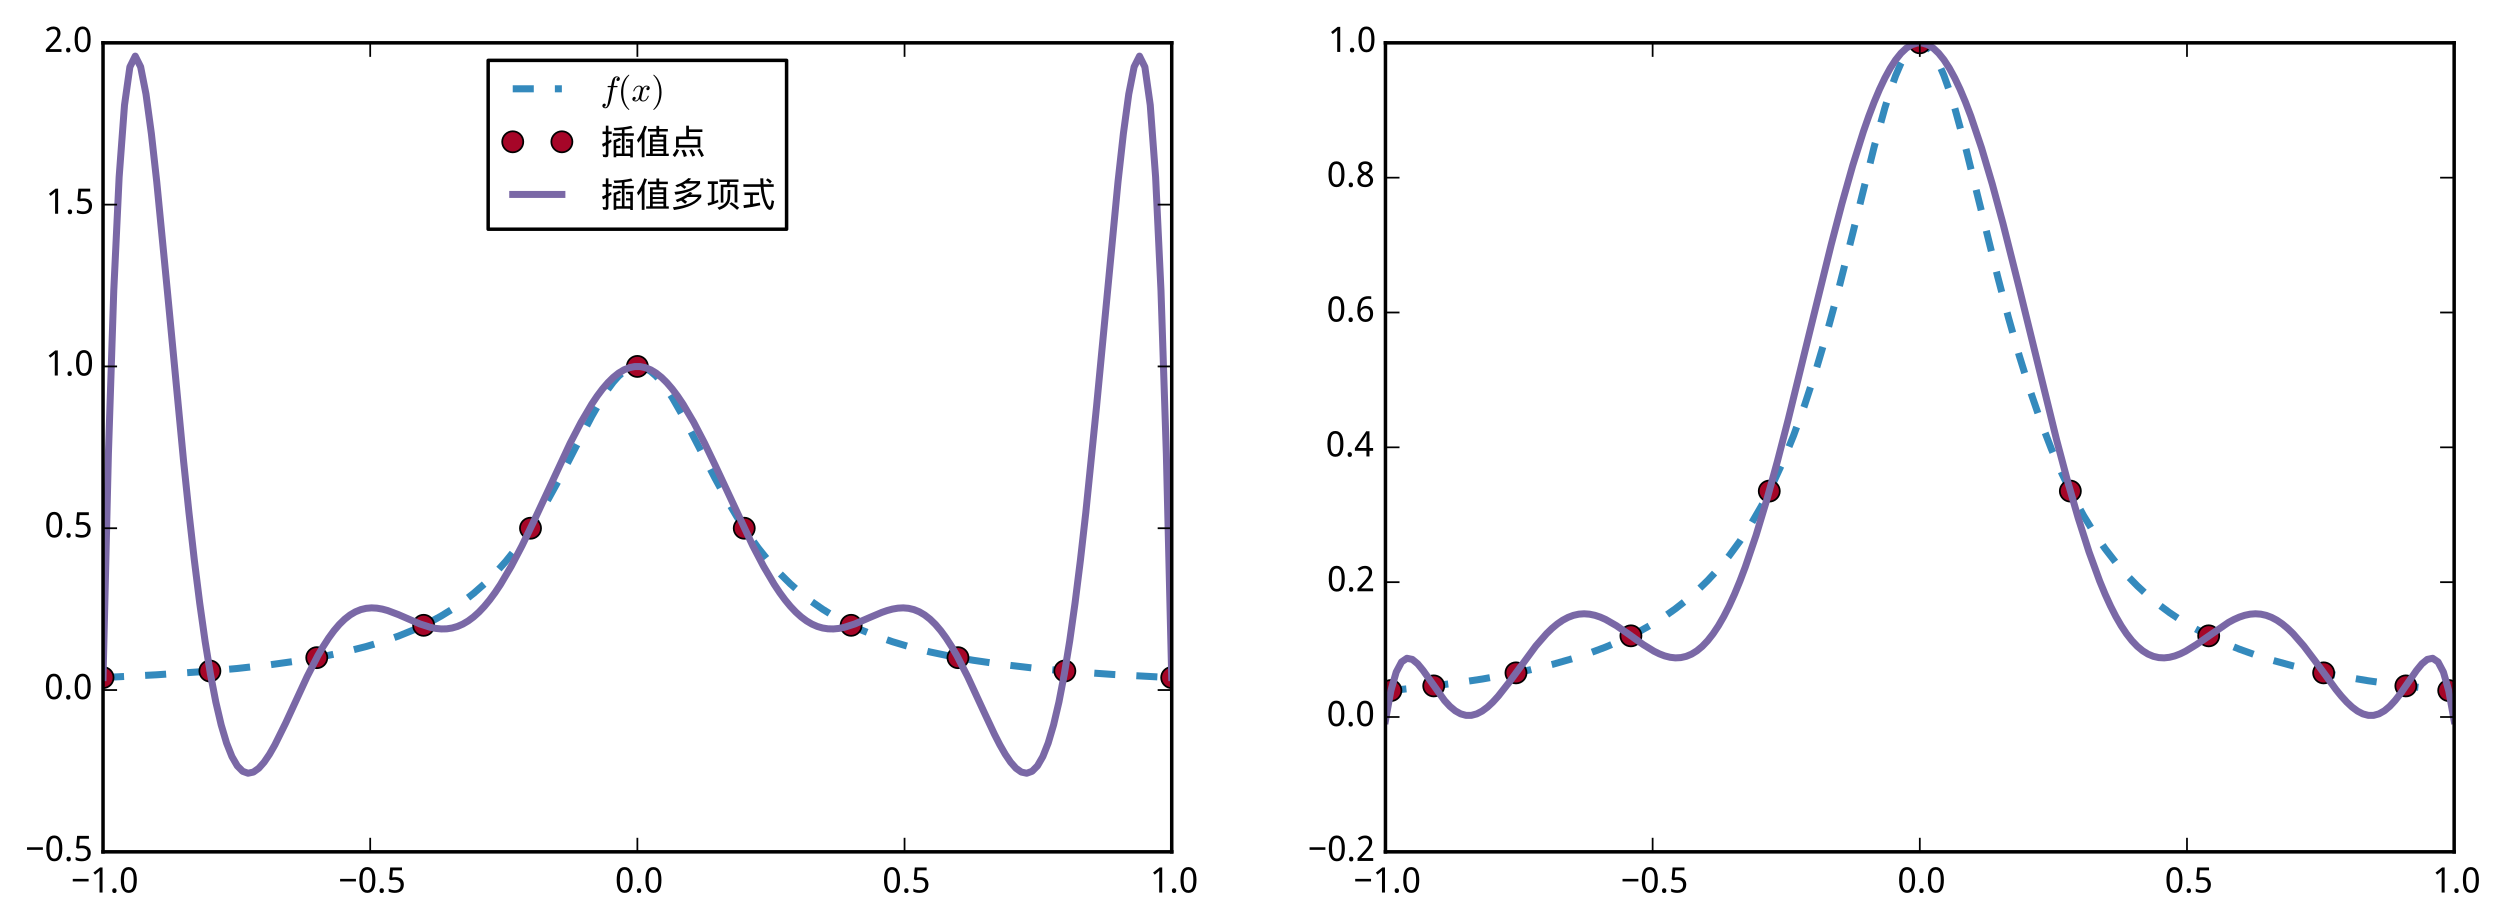 <?xml version="1.0" encoding="utf-8" standalone="no"?>
<!DOCTYPE svg PUBLIC "-//W3C//DTD SVG 1.1//EN"
  "http://www.w3.org/Graphics/SVG/1.1/DTD/svg11.dtd">
<!-- Created with matplotlib (http://matplotlib.org/) -->
<svg height="263pt" version="1.1" viewBox="0 0 712 263" width="712pt" xmlns="http://www.w3.org/2000/svg" xmlns:xlink="http://www.w3.org/1999/xlink">
 <defs>
  <style type="text/css">
*{stroke-linecap:butt;stroke-linejoin:round;}
  </style>
 </defs>
 <g id="figure_1">
  <g id="patch_1">
   <path d="
M0 263.796
L712.32 263.796
L712.32 0
L0 0
z
" style="fill:#ffffff;"/>
  </g>
  <g id="axes_1">
   <g id="patch_2">
    <path d="
M29.343 242.599
L333.706 242.599
L333.706 12.199
L29.343 12.199
z
" style="fill:#ffffff;"/>
   </g>
   <g id="line2d_1">
    <path clip-path="url(#pab151114d1)" d="
M29.343 192.974
L44.637 192.177
L56.873 191.333
L67.579 190.381
L76.756 189.346
L84.403 188.277
L92.051 186.96
L98.169 185.677
L104.287 184.131
L108.875 182.758
L113.463 181.16
L118.052 179.289
L122.64 177.088
L125.699 175.401
L128.758 173.511
L131.817 171.388
L134.876 169.001
L137.935 166.313
L140.994 163.288
L144.053 159.885
L147.112 156.069
L150.171 151.807
L153.229 147.083
L156.288 141.905
L159.347 136.32
L165.465 124.429
L168.524 118.579
L171.583 113.243
L173.112 110.899
L174.642 108.842
L176.171 107.124
L177.701 105.791
L179.23 104.879
L180.76 104.417
L182.289 104.417
L183.819 104.879
L185.348 105.791
L186.878 107.124
L188.407 108.842
L189.937 110.899
L191.466 113.243
L194.525 118.579
L199.113 127.431
L203.702 136.32
L206.761 141.905
L209.82 147.083
L212.879 151.807
L215.938 156.069
L218.996 159.885
L222.055 163.288
L225.114 166.313
L228.173 169.001
L231.232 171.388
L234.291 173.511
L237.35 175.401
L240.409 177.088
L244.997 179.289
L249.586 181.16
L254.174 182.758
L258.763 184.131
L264.88 185.677
L270.998 186.96
L277.116 188.036
L284.763 189.149
L293.94 190.224
L304.647 191.211
L316.882 192.083
L330.647 192.833
L333.706 192.974
L333.706 192.974" style="fill:none;stroke:#348abd;stroke-dasharray:6,6;stroke-dashoffset:0.0;stroke-width:2.0;"/>
   </g>
   <g id="line2d_2">
    <defs>
     <path d="
M0 3
C0.796 3 1.559 2.684 2.121 2.121
C2.684 1.559 3 0.796 3 0
C3 -0.796 2.684 -1.559 2.121 -2.121
C1.559 -2.684 0.796 -3 0 -3
C-0.796 -3 -1.559 -2.684 -2.121 -2.121
C-2.684 -1.559 -3 -0.796 -3 0
C-3 0.796 -2.684 1.559 -2.121 2.121
C-1.559 2.684 -0.796 3 0 3
z
" id="m21c3f7e587" style="stroke:#000000;stroke-width:0.5;"/>
    </defs>
    <g clip-path="url(#pab151114d1)">
     <use style="fill:#a60628;stroke:#000000;stroke-width:0.5;" x="29.343" xlink:href="#m21c3f7e587" y="192.974"/>
     <use style="fill:#a60628;stroke:#000000;stroke-width:0.5;" x="59.779" xlink:href="#m21c3f7e587" y="191.098"/>
     <use style="fill:#a60628;stroke:#000000;stroke-width:0.5;" x="90.215" xlink:href="#m21c3f7e587" y="187.303"/>
     <use style="fill:#a60628;stroke:#000000;stroke-width:0.5;" x="120.652" xlink:href="#m21c3f7e587" y="178.087"/>
     <use style="fill:#a60628;stroke:#000000;stroke-width:0.5;" x="151.088" xlink:href="#m21c3f7e587" y="150.439"/>
     <use style="fill:#a60628;stroke:#000000;stroke-width:0.5;" x="181.525" xlink:href="#m21c3f7e587" y="104.359"/>
     <use style="fill:#a60628;stroke:#000000;stroke-width:0.5;" x="211.961" xlink:href="#m21c3f7e587" y="150.439"/>
     <use style="fill:#a60628;stroke:#000000;stroke-width:0.5;" x="242.397" xlink:href="#m21c3f7e587" y="178.087"/>
     <use style="fill:#a60628;stroke:#000000;stroke-width:0.5;" x="272.834" xlink:href="#m21c3f7e587" y="187.303"/>
     <use style="fill:#a60628;stroke:#000000;stroke-width:0.5;" x="303.27" xlink:href="#m21c3f7e587" y="191.098"/>
     <use style="fill:#a60628;stroke:#000000;stroke-width:0.5;" x="333.706" xlink:href="#m21c3f7e587" y="192.974"/>
    </g>
   </g>
   <g id="line2d_3">
    <path clip-path="url(#pab151114d1)" d="
M29.343 192.974
L30.872 129.331
L32.402 82.742
L33.931 50.423
L35.461 29.918
L36.99 19.068
L38.52 15.986
L40.049 19.033
L41.578 26.791
L43.108 38.043
L44.637 51.754
L47.696 83.203
L52.285 131.352
L53.814 146.001
L55.344 159.515
L56.873 171.738
L58.403 182.574
L59.932 191.972
L61.462 199.923
L62.991 206.451
L64.52 211.608
L66.05 215.468
L67.579 218.119
L69.109 219.665
L70.638 220.216
L72.168 219.889
L73.697 218.8
L75.227 217.069
L76.756 214.81
L78.286 212.134
L81.345 205.946
L87.462 192.701
L90.521 186.745
L92.051 184.103
L93.58 181.725
L95.11 179.631
L96.639 177.835
L98.169 176.34
L99.698 175.144
L101.228 174.241
L102.757 173.615
L104.287 173.25
L105.816 173.121
L107.345 173.204
L108.875 173.47
L110.404 173.886
L113.463 175.041
L119.581 177.696
L122.64 178.677
L124.17 178.98
L125.699 179.124
L127.229 179.089
L128.758 178.857
L130.287 178.412
L131.817 177.742
L133.346 176.84
L134.876 175.699
L136.405 174.319
L137.935 172.7
L139.464 170.848
L140.994 168.77
L142.523 166.477
L145.582 161.304
L148.641 155.469
L151.7 149.144
L162.406 126.178
L165.465 120.295
L168.524 115.103
L170.054 112.824
L171.583 110.784
L173.112 109
L174.642 107.489
L176.171 106.263
L177.701 105.335
L179.23 104.711
L180.76 104.398
L182.289 104.398
L183.819 104.711
L185.348 105.335
L186.878 106.263
L188.407 107.489
L189.937 109
L191.466 110.784
L192.996 112.824
L194.525 115.103
L197.584 120.295
L200.643 126.178
L203.702 132.548
L214.408 155.469
L217.467 161.304
L220.526 166.477
L222.055 168.77
L223.585 170.848
L225.114 172.7
L226.644 174.319
L228.173 175.699
L229.703 176.84
L231.232 177.742
L232.762 178.412
L234.291 178.857
L235.821 179.089
L237.35 179.124
L238.88 178.98
L240.409 178.677
L243.468 177.696
L248.056 175.712
L251.115 174.421
L252.645 173.886
L254.174 173.47
L255.704 173.204
L257.233 173.121
L258.763 173.25
L260.292 173.615
L261.821 174.241
L263.351 175.144
L264.88 176.34
L266.41 177.835
L267.939 179.631
L269.469 181.725
L270.998 184.103
L272.528 186.745
L275.587 192.701
L280.175 202.623
L283.234 209.146
L284.763 212.134
L286.293 214.81
L287.822 217.069
L289.352 218.8
L290.881 219.889
L292.411 220.216
L293.94 219.665
L295.47 218.119
L296.999 215.468
L298.529 211.608
L300.058 206.451
L301.588 199.923
L303.117 191.972
L304.647 182.574
L306.176 171.738
L307.705 159.515
L309.235 146.001
L312.294 115.79
L318.412 51.754
L319.941 38.043
L321.471 26.791
L323 19.033
L324.53 15.986
L326.059 19.068
L327.589 29.918
L329.118 50.423
L330.647 82.742
L332.177 129.331
L333.706 192.974
L333.706 192.974" style="fill:none;stroke:#7a68a6;stroke-linecap:square;stroke-width:2.0;"/>
   </g>
   <g id="patch_3">
    <path d="
M29.343 12.199
L333.706 12.199" style="fill:none;stroke:#000000;stroke-linecap:square;stroke-linejoin:miter;"/>
   </g>
   <g id="patch_4">
    <path d="
M333.706 242.599
L333.706 12.199" style="fill:none;stroke:#000000;stroke-linecap:square;stroke-linejoin:miter;"/>
   </g>
   <g id="patch_5">
    <path d="
M29.343 242.599
L333.706 242.599" style="fill:none;stroke:#000000;stroke-linecap:square;stroke-linejoin:miter;"/>
   </g>
   <g id="patch_6">
    <path d="
M29.343 242.599
L29.343 12.199" style="fill:none;stroke:#000000;stroke-linecap:square;stroke-linejoin:miter;"/>
   </g>
   <g id="matplotlib.axis_1">
    <g id="xtick_1">
     <g id="line2d_4">
      <defs>
       <path d="
M0 0
L0 -4" id="m93b0483c22" style="stroke:#000000;stroke-width:0.5;"/>
      </defs>
      <g>
       <use style="stroke:#000000;stroke-width:0.5;" x="29.343" xlink:href="#m93b0483c22" y="242.599"/>
      </g>
     </g>
     <g id="line2d_5">
      <defs>
       <path d="
M0 0
L0 4" id="m741efc42ff" style="stroke:#000000;stroke-width:0.5;"/>
      </defs>
      <g>
       <use style="stroke:#000000;stroke-width:0.5;" x="29.343" xlink:href="#m741efc42ff" y="12.199"/>
      </g>
     </g>
     <g id="text_1">
      <!-- −1.0 -->
      <defs>
       <path d="
M34.719 0
L26.125 0
L26.125 44.578
Q26.125 46.688 26.141 49.078
Q26.172 51.469 26.234 53.828
Q26.312 56.203 26.391 58.375
Q26.469 60.547 26.516 62.203
Q25.688 61.328 25.047 60.688
Q24.422 60.062 23.75 59.469
Q23.094 58.891 22.359 58.219
Q21.625 57.562 20.609 56.688
L13.375 50.781
L8.688 56.781
L27.391 71.391
L34.719 71.391
z
" id="WenQuanYiMicroHei-31"/>
       <path d="
M50.391 35.797
Q50.391 27.156 49.141 20.312
Q47.906 13.484 45.141 8.734
Q42.391 4 38.031 1.5
Q33.688 -0.984 27.484 -0.984
Q21.734 -0.984 17.453 1.5
Q13.188 4 10.375 8.734
Q7.562 13.484 6.172 20.312
Q4.781 27.156 4.781 35.797
Q4.781 44.438 6.031 51.266
Q7.281 58.109 9.984 62.812
Q12.703 67.531 17.016 70.016
Q21.344 72.516 27.484 72.516
Q33.297 72.516 37.594 70.047
Q41.891 67.578 44.719 62.859
Q47.562 58.156 48.969 51.312
Q50.391 44.484 50.391 35.797
M13.812 35.797
Q13.812 28.469 14.547 23
Q15.281 17.531 16.891 13.891
Q18.5 10.25 21.109 8.422
Q23.734 6.594 27.484 6.594
Q31.25 6.594 33.891 8.391
Q36.531 10.203 38.203 13.812
Q39.891 17.438 40.641 22.922
Q41.406 28.422 41.406 35.797
Q41.406 43.109 40.641 48.578
Q39.891 54.047 38.203 57.656
Q36.531 61.281 33.891 63.078
Q31.25 64.891 27.484 64.891
Q23.734 64.891 21.109 63.078
Q18.5 61.281 16.891 57.656
Q15.281 54.047 14.547 48.578
Q13.812 43.109 13.812 35.797" id="WenQuanYiMicroHei-30"/>
       <path d="
M4.984 31.594
L4.984 38.922
L50.094 38.922
L50.094 31.594
z
" id="WenQuanYiMicroHei-2212"/>
       <path d="
M7.172 5.422
Q7.172 7.281 7.656 8.562
Q8.156 9.859 8.984 10.656
Q9.812 11.469 10.938 11.828
Q12.062 12.203 13.375 12.203
Q14.656 12.203 15.797 11.828
Q16.938 11.469 17.766 10.656
Q18.609 9.859 19.094 8.562
Q19.578 7.281 19.578 5.422
Q19.578 3.609 19.094 2.312
Q18.609 1.031 17.766 0.188
Q16.938 -0.641 15.797 -1.031
Q14.656 -1.422 13.375 -1.422
Q12.062 -1.422 10.938 -1.031
Q9.812 -0.641 8.984 0.188
Q8.156 1.031 7.656 2.312
Q7.172 3.609 7.172 5.422" id="WenQuanYiMicroHei-2e"/>
      </defs>
      <g transform="translate(20.228 254.194)scale(0.1 -0.1)">
       <use xlink:href="#WenQuanYiMicroHei-2212"/>
       <use x="55.078" xlink:href="#WenQuanYiMicroHei-31"/>
       <use x="110.156" xlink:href="#WenQuanYiMicroHei-2e"/>
       <use x="136.963" xlink:href="#WenQuanYiMicroHei-30"/>
      </g>
     </g>
    </g>
    <g id="xtick_2">
     <g id="line2d_6">
      <g>
       <use style="stroke:#000000;stroke-width:0.5;" x="105.434" xlink:href="#m93b0483c22" y="242.599"/>
      </g>
     </g>
     <g id="line2d_7">
      <g>
       <use style="stroke:#000000;stroke-width:0.5;" x="105.434" xlink:href="#m741efc42ff" y="12.199"/>
      </g>
     </g>
     <g id="text_2">
      <!-- −0.5 -->
      <defs>
       <path d="
M26.609 43.797
Q31.453 43.797 35.625 42.453
Q39.797 41.109 42.891 38.469
Q46 35.844 47.75 31.938
Q49.516 28.031 49.516 22.906
Q49.516 17.328 47.844 12.891
Q46.188 8.453 42.922 5.375
Q39.656 2.297 34.844 0.656
Q30.031 -0.984 23.781 -0.984
Q21.297 -0.984 18.875 -0.734
Q16.453 -0.484 14.234 -0.016
Q12.016 0.438 10.016 1.172
Q8.016 1.906 6.391 2.875
L6.391 11.281
Q8.016 10.156 10.188 9.281
Q12.359 8.406 14.75 7.812
Q17.141 7.234 19.547 6.906
Q21.969 6.594 24.031 6.594
Q27.875 6.594 30.906 7.5
Q33.938 8.406 36.031 10.297
Q38.141 12.203 39.25 15.078
Q40.375 17.969 40.375 21.922
Q40.375 28.906 36.078 32.594
Q31.781 36.281 23.578 36.281
Q22.266 36.281 20.719 36.156
Q19.188 36.031 17.641 35.828
Q16.109 35.641 14.719 35.422
Q13.328 35.203 12.312 35.016
L7.906 37.797
L10.594 71.391
L44.281 71.391
L44.281 63.281
L18.312 63.281
L16.406 42.828
Q17.969 43.109 20.531 43.453
Q23.094 43.797 26.609 43.797" id="WenQuanYiMicroHei-35"/>
      </defs>
      <g transform="translate(96.362 254.194)scale(0.1 -0.1)">
       <use xlink:href="#WenQuanYiMicroHei-2212"/>
       <use x="55.078" xlink:href="#WenQuanYiMicroHei-30"/>
       <use x="110.156" xlink:href="#WenQuanYiMicroHei-2e"/>
       <use x="136.963" xlink:href="#WenQuanYiMicroHei-35"/>
      </g>
     </g>
    </g>
    <g id="xtick_3">
     <g id="line2d_8">
      <g>
       <use style="stroke:#000000;stroke-width:0.5;" x="181.525" xlink:href="#m93b0483c22" y="242.599"/>
      </g>
     </g>
     <g id="line2d_9">
      <g>
       <use style="stroke:#000000;stroke-width:0.5;" x="181.525" xlink:href="#m741efc42ff" y="12.199"/>
      </g>
     </g>
     <g id="text_3">
      <!-- 0.0 -->
      <g transform="translate(175.152 254.194)scale(0.1 -0.1)">
       <use xlink:href="#WenQuanYiMicroHei-30"/>
       <use x="55.078" xlink:href="#WenQuanYiMicroHei-2e"/>
       <use x="81.885" xlink:href="#WenQuanYiMicroHei-30"/>
      </g>
     </g>
    </g>
    <g id="xtick_4">
     <g id="line2d_10">
      <g>
       <use style="stroke:#000000;stroke-width:0.5;" x="257.615" xlink:href="#m93b0483c22" y="242.599"/>
      </g>
     </g>
     <g id="line2d_11">
      <g>
       <use style="stroke:#000000;stroke-width:0.5;" x="257.615" xlink:href="#m741efc42ff" y="12.199"/>
      </g>
     </g>
     <g id="text_4">
      <!-- 0.5 -->
      <g transform="translate(251.287 254.194)scale(0.1 -0.1)">
       <use xlink:href="#WenQuanYiMicroHei-30"/>
       <use x="55.078" xlink:href="#WenQuanYiMicroHei-2e"/>
       <use x="81.885" xlink:href="#WenQuanYiMicroHei-35"/>
      </g>
     </g>
    </g>
    <g id="xtick_5">
     <g id="line2d_12">
      <g>
       <use style="stroke:#000000;stroke-width:0.5;" x="333.706" xlink:href="#m93b0483c22" y="242.599"/>
      </g>
     </g>
     <g id="line2d_13">
      <g>
       <use style="stroke:#000000;stroke-width:0.5;" x="333.706" xlink:href="#m741efc42ff" y="12.199"/>
      </g>
     </g>
     <g id="text_5">
      <!-- 1.0 -->
      <g transform="translate(327.529 254.194)scale(0.1 -0.1)">
       <use xlink:href="#WenQuanYiMicroHei-31"/>
       <use x="55.078" xlink:href="#WenQuanYiMicroHei-2e"/>
       <use x="81.885" xlink:href="#WenQuanYiMicroHei-30"/>
      </g>
     </g>
    </g>
   </g>
   <g id="matplotlib.axis_2">
    <g id="ytick_1">
     <g id="line2d_14">
      <defs>
       <path d="
M0 0
L4 0" id="m728421d6d4" style="stroke:#000000;stroke-width:0.5;"/>
      </defs>
      <g>
       <use style="stroke:#000000;stroke-width:0.5;" x="29.343" xlink:href="#m728421d6d4" y="242.599"/>
      </g>
     </g>
     <g id="line2d_15">
      <defs>
       <path d="
M0 0
L-4 0" id="mcb0005524f" style="stroke:#000000;stroke-width:0.5;"/>
      </defs>
      <g>
       <use style="stroke:#000000;stroke-width:0.5;" x="333.706" xlink:href="#mcb0005524f" y="242.599"/>
      </g>
     </g>
     <g id="text_6">
      <!-- −0.5 -->
      <g transform="translate(7.2 245.195)scale(0.1 -0.1)">
       <use xlink:href="#WenQuanYiMicroHei-2212"/>
       <use x="55.078" xlink:href="#WenQuanYiMicroHei-30"/>
       <use x="110.156" xlink:href="#WenQuanYiMicroHei-2e"/>
       <use x="136.963" xlink:href="#WenQuanYiMicroHei-35"/>
      </g>
     </g>
    </g>
    <g id="ytick_2">
     <g id="line2d_16">
      <g>
       <use style="stroke:#000000;stroke-width:0.5;" x="29.343" xlink:href="#m728421d6d4" y="196.519"/>
      </g>
     </g>
     <g id="line2d_17">
      <g>
       <use style="stroke:#000000;stroke-width:0.5;" x="333.706" xlink:href="#mcb0005524f" y="196.519"/>
      </g>
     </g>
     <g id="text_7">
      <!-- 0.0 -->
      <g transform="translate(12.598 199.115)scale(0.1 -0.1)">
       <use xlink:href="#WenQuanYiMicroHei-30"/>
       <use x="55.078" xlink:href="#WenQuanYiMicroHei-2e"/>
       <use x="81.885" xlink:href="#WenQuanYiMicroHei-30"/>
      </g>
     </g>
    </g>
    <g id="ytick_3">
     <g id="line2d_18">
      <g>
       <use style="stroke:#000000;stroke-width:0.5;" x="29.343" xlink:href="#m728421d6d4" y="150.439"/>
      </g>
     </g>
     <g id="line2d_19">
      <g>
       <use style="stroke:#000000;stroke-width:0.5;" x="333.706" xlink:href="#mcb0005524f" y="150.439"/>
      </g>
     </g>
     <g id="text_8">
      <!-- 0.5 -->
      <g transform="translate(12.685 153.035)scale(0.1 -0.1)">
       <use xlink:href="#WenQuanYiMicroHei-30"/>
       <use x="55.078" xlink:href="#WenQuanYiMicroHei-2e"/>
       <use x="81.885" xlink:href="#WenQuanYiMicroHei-35"/>
      </g>
     </g>
    </g>
    <g id="ytick_4">
     <g id="line2d_20">
      <g>
       <use style="stroke:#000000;stroke-width:0.5;" x="29.343" xlink:href="#m728421d6d4" y="104.359"/>
      </g>
     </g>
     <g id="line2d_21">
      <g>
       <use style="stroke:#000000;stroke-width:0.5;" x="333.706" xlink:href="#mcb0005524f" y="104.359"/>
      </g>
     </g>
     <g id="text_9">
      <!-- 1.0 -->
      <g transform="translate(12.988 106.955)scale(0.1 -0.1)">
       <use xlink:href="#WenQuanYiMicroHei-31"/>
       <use x="55.078" xlink:href="#WenQuanYiMicroHei-2e"/>
       <use x="81.885" xlink:href="#WenQuanYiMicroHei-30"/>
      </g>
     </g>
    </g>
    <g id="ytick_5">
     <g id="line2d_22">
      <g>
       <use style="stroke:#000000;stroke-width:0.5;" x="29.343" xlink:href="#m728421d6d4" y="58.279"/>
      </g>
     </g>
     <g id="line2d_23">
      <g>
       <use style="stroke:#000000;stroke-width:0.5;" x="333.706" xlink:href="#mcb0005524f" y="58.279"/>
      </g>
     </g>
     <g id="text_10">
      <!-- 1.5 -->
      <g transform="translate(13.076 60.875)scale(0.1 -0.1)">
       <use xlink:href="#WenQuanYiMicroHei-31"/>
       <use x="55.078" xlink:href="#WenQuanYiMicroHei-2e"/>
       <use x="81.885" xlink:href="#WenQuanYiMicroHei-35"/>
      </g>
     </g>
    </g>
    <g id="ytick_6">
     <g id="line2d_24">
      <g>
       <use style="stroke:#000000;stroke-width:0.5;" x="29.343" xlink:href="#m728421d6d4" y="12.199"/>
      </g>
     </g>
     <g id="line2d_25">
      <g>
       <use style="stroke:#000000;stroke-width:0.5;" x="333.706" xlink:href="#mcb0005524f" y="12.199"/>
      </g>
     </g>
     <g id="text_11">
      <!-- 2.0 -->
      <defs>
       <path d="
M49.219 0
L4.688 0
L4.688 7.625
L21.781 26.219
Q25.438 30.172 28.312 33.438
Q31.203 36.719 33.219 39.844
Q35.25 42.969 36.328 46.109
Q37.406 49.266 37.406 52.984
Q37.406 55.859 36.578 58.047
Q35.75 60.25 34.203 61.781
Q32.672 63.328 30.562 64.109
Q28.469 64.891 25.875 64.891
Q21.234 64.891 17.5 63.016
Q13.766 61.141 10.406 58.203
L5.422 64.016
Q7.375 65.766 9.609 67.297
Q11.859 68.844 14.453 69.969
Q17.047 71.094 19.922 71.75
Q22.797 72.406 25.984 72.406
Q30.672 72.406 34.453 71.094
Q38.234 69.781 40.859 67.312
Q43.5 64.844 44.938 61.297
Q46.391 57.766 46.391 53.328
Q46.391 49.172 45.094 45.406
Q43.797 41.656 41.531 38.016
Q39.266 34.375 36.109 30.703
Q32.953 27.047 29.297 23.094
L15.578 8.5
L15.578 8.109
L49.219 8.109
z
" id="WenQuanYiMicroHei-32"/>
      </defs>
      <g transform="translate(12.588 14.795)scale(0.1 -0.1)">
       <use xlink:href="#WenQuanYiMicroHei-32"/>
       <use x="55.078" xlink:href="#WenQuanYiMicroHei-2e"/>
       <use x="81.885" xlink:href="#WenQuanYiMicroHei-30"/>
      </g>
     </g>
    </g>
   </g>
   <g id="legend_1">
    <g id="patch_7">
     <path d="
M139.03 65.279
L224.019 65.279
L224.019 17.197
L139.03 17.197
z
" style="fill:#ffffff;stroke:#000000;stroke-linejoin:miter;"/>
    </g>
    <g id="line2d_26">
     <path d="
M146.027 25.292
L160.021 25.292" style="fill:none;stroke:#348abd;stroke-dasharray:6,6;stroke-dashoffset:0.0;stroke-width:2.0;"/>
    </g>
    <g id="line2d_27"/>
    <g id="text_12">
     <!-- $f(x)$ -->
     <defs>
      <path d="
M31 -24.812
Q25.438 -20.406 21.406 -14.719
Q17.391 -9.031 14.812 -2.578
Q12.25 3.859 10.984 10.891
Q9.719 17.922 9.719 25
Q9.719 32.172 10.984 39.203
Q12.25 46.234 14.859 52.734
Q17.484 59.234 21.531 64.891
Q25.594 70.562 31 74.812
Q31 75 31.5 75
L32.422 75
Q32.719 75 32.953 74.734
Q33.203 74.469 33.203 74.125
Q33.203 73.688 33.016 73.484
Q28.125 68.703 24.875 63.234
Q21.625 57.766 19.641 51.578
Q17.672 45.406 16.797 38.781
Q15.922 32.172 15.922 25
Q15.922 -6.781 32.906 -23.297
Q33.203 -23.578 33.203 -24.125
Q33.203 -24.359 32.938 -24.672
Q32.672 -25 32.422 -25
L31.5 -25
Q31 -25 31 -24.812" id="Cmr10-28"/>
      <path d="
M6.5 -25
Q5.609 -25 5.609 -24.125
Q5.609 -23.688 5.812 -23.484
Q22.906 -6.781 22.906 25
Q22.906 56.781 6 73.297
Q5.609 73.531 5.609 74.125
Q5.609 74.469 5.875 74.734
Q6.156 75 6.5 75
L7.422 75
Q7.719 75 7.906 74.812
Q15.094 69.141 19.875 61.031
Q24.656 52.938 26.875 43.75
Q29.109 34.578 29.109 25
Q29.109 17.922 27.906 11.062
Q26.703 4.203 24.094 -2.453
Q21.484 -9.125 17.484 -14.766
Q13.484 -20.406 7.906 -24.812
Q7.719 -25 7.422 -25
z
" id="Cmr10-29"/>
      <path d="
M7.812 2.875
Q9.578 1.516 12.797 1.516
Q15.922 1.516 18.312 4.516
Q20.703 7.516 21.578 11.078
L26.125 28.812
Q27.203 33.641 27.203 35.406
Q27.203 37.891 25.812 39.75
Q24.422 41.609 21.922 41.609
Q18.75 41.609 15.969 39.625
Q13.188 37.641 11.281 34.594
Q9.375 31.547 8.594 28.422
Q8.406 27.781 7.812 27.781
L6.594 27.781
Q5.812 27.781 5.812 28.719
L5.812 29
Q6.781 32.719 9.125 36.25
Q11.469 39.797 14.859 41.984
Q18.266 44.188 22.125 44.188
Q25.781 44.188 28.734 42.234
Q31.688 40.281 32.906 36.922
Q34.625 39.984 37.281 42.078
Q39.938 44.188 43.109 44.188
Q45.266 44.188 47.5 43.422
Q49.75 42.672 51.172 41.109
Q52.594 39.547 52.594 37.203
Q52.594 34.672 50.953 32.828
Q49.312 31 46.781 31
Q45.172 31 44.094 32.031
Q43.016 33.062 43.016 34.625
Q43.016 36.719 44.453 38.297
Q45.906 39.891 47.906 40.188
Q46.094 41.609 42.922 41.609
Q39.703 41.609 37.328 38.625
Q34.969 35.641 33.984 31.984
L29.594 14.312
Q28.516 10.297 28.516 7.719
Q28.516 5.172 29.953 3.344
Q31.391 1.516 33.797 1.516
Q38.484 1.516 42.156 5.641
Q45.844 9.766 47.016 14.703
Q47.219 15.281 47.797 15.281
L49.031 15.281
Q49.422 15.281 49.656 15.016
Q49.906 14.75 49.906 14.406
Q49.906 14.312 49.812 14.109
Q48.391 8.156 43.844 3.516
Q39.312 -1.125 33.594 -1.125
Q29.938 -1.125 26.984 0.844
Q24.031 2.828 22.797 6.203
Q21.234 3.266 18.469 1.062
Q15.719 -1.125 12.594 -1.125
Q10.453 -1.125 8.172 -0.359
Q5.906 0.391 4.484 1.953
Q3.078 3.516 3.078 5.906
Q3.078 8.25 4.703 10.172
Q6.344 12.109 8.797 12.109
Q10.453 12.109 11.578 11.109
Q12.703 10.109 12.703 8.5
Q12.703 6.391 11.297 4.828
Q9.906 3.266 7.812 2.875" id="Cmmi10-78"/>
      <path d="
M9.719 -16.5
Q11.578 -17.922 14.203 -17.922
Q17.781 -17.922 20.016 -10.016
Q20.953 -6.203 25.094 15.094
L29.688 39.594
L21.094 39.594
Q20.125 39.594 20.125 40.922
Q20.516 43.109 21.391 43.109
L30.328 43.109
L31.5 49.609
Q32.078 52.641 32.562 54.812
Q33.062 56.984 33.625 58.828
Q34.188 60.688 35.297 62.984
Q37.016 66.266 39.922 68.391
Q42.828 70.516 46.188 70.516
Q48.391 70.516 50.469 69.703
Q52.547 68.891 53.859 67.281
Q55.172 65.672 55.172 63.484
Q55.172 60.938 53.484 59.047
Q51.812 57.172 49.422 57.172
Q47.797 57.172 46.656 58.172
Q45.516 59.188 45.516 60.797
Q45.516 62.984 47 64.625
Q48.484 66.266 50.688 66.5
Q48.828 67.922 46.094 67.922
Q44.578 67.922 43.234 66.5
Q41.891 65.094 41.5 63.484
Q40.875 60.938 38.719 49.703
L37.5 43.109
L47.797 43.109
Q48.781 43.109 48.781 41.797
Q48.734 41.547 48.578 40.938
Q48.438 40.328 48.172 39.953
Q47.906 39.594 47.516 39.594
L36.812 39.594
L32.172 15.188
Q31.297 9.859 30.141 4.359
Q29 -1.125 26.922 -6.906
Q24.859 -12.703 21.625 -16.609
Q18.406 -20.516 14.016 -20.516
Q10.641 -20.516 7.984 -18.578
Q5.328 -16.656 5.328 -13.484
Q5.328 -10.938 6.953 -9.047
Q8.594 -7.172 11.078 -7.172
Q12.75 -7.172 13.859 -8.172
Q14.984 -9.188 14.984 -10.797
Q14.984 -12.938 13.391 -14.719
Q11.812 -16.5 9.719 -16.5" id="Cmmi10-66"/>
     </defs>
     <g transform="translate(171.017 28.791)scale(0.1 -0.1)">
      <use xlink:href="#Cmmi10-66"/>
      <use transform="translate(48.877 0.0)" xlink:href="#Cmr10-28"/>
      <use transform="translate(87.695 0.0)" xlink:href="#Cmmi10-78"/>
      <use transform="translate(144.775 0.0)" xlink:href="#Cmr10-29"/>
     </g>
    </g>
    <g id="line2d_28"/>
    <g id="line2d_29">
     <g>
      <use style="fill:#a60628;stroke:#000000;stroke-width:0.5;" x="146.027" xlink:href="#m21c3f7e587" y="40.384"/>
      <use style="fill:#a60628;stroke:#000000;stroke-width:0.5;" x="160.021" xlink:href="#m21c3f7e587" y="40.384"/>
     </g>
    </g>
    <g id="text_13">
     <!-- 插值点 -->
     <defs>
      <path d="
M87.5 80.469
L91.406 73.828
Q80.859 71.484 68.359 69.922
L68.359 59.375
L94.922 59.375
L94.922 52.344
L68.359 52.344
L68.359 1.562
L84.766 1.562
L84.766 17.969
L72.656 17.969
L72.656 24.219
L84.766 24.219
L84.766 35.547
L72.656 35.547
L72.656 42.578
L92.188 42.578
L92.188 -9.375
L84.766 -9.375
L84.766 -5.469
L44.922 -5.469
L44.922 -8.984
L37.5 -8.984
L37.5 39.453
Q47.266 42.188 53.906 46.484
L59.375 40.625
Q52.734 36.719 44.922 34.375
L44.922 23.828
L56.641 23.828
L56.641 17.188
L44.922 17.188
L44.922 1.562
L60.938 1.562
L60.938 52.344
L35.156 52.344
L35.156 59.375
L60.938 59.375
L60.938 69.141
Q51.172 67.969 39.844 67.578
L37.5 74.609
Q62.5 74.609 87.5 80.469
M5.859 64.453
L15.234 64.453
L15.234 80.859
L22.656 80.859
L22.656 64.453
L32.031 64.453
L32.031 57.031
L22.656 57.031
L22.656 37.5
L30.078 41.797
L31.641 34.766
Q27.344 31.641 22.656 28.906
L22.656 1.172
Q22.656 -4.688 21.094 -6.828
Q19.531 -8.984 15.234 -8.984
Q11.328 -8.984 7.812 -8.203
L5.859 -0.781
Q10.156 -1.562 14.062 -1.562
Q15.234 -1.562 15.234 3.125
L15.234 25
Q11.328 22.656 7.031 20.703
L4.297 28.906
Q10.156 31.25 15.234 33.984
L15.234 57.031
L5.859 57.031
z
" id="WenQuanYiMicroHei-63d2"/>
      <path d="
M24.609 80.859
L32.422 78.516
Q29.297 69.531 25.391 60.547
L25.391 -8.984
L17.578 -8.984
L17.578 45.703
Q12.891 38.281 7.812 32.031
L3.906 39.844
Q18.359 59.375 24.609 80.859
M35.156 71.484
L59.375 71.484
L59.375 80.469
L67.188 80.469
L67.188 71.484
L91.797 71.484
L91.797 64.453
L67.188 64.453
L67.188 55.469
L87.109 55.469
L87.109 1.172
L94.531 1.172
L94.531 -5.469
L30.078 -5.469
L30.078 1.172
L41.016 1.172
L41.016 55.469
L59.375 55.469
L59.375 64.453
L35.156 64.453
z

M48.828 41.406
L79.297 41.406
L79.297 48.828
L48.828 48.828
z

M48.828 27.734
L79.297 27.734
L79.297 35.547
L48.828 35.547
z

M48.828 14.453
L79.297 14.453
L79.297 21.875
L48.828 21.875
z

M48.828 1.172
L79.297 1.172
L79.297 8.594
L48.828 8.594
z
" id="WenQuanYiMicroHei-503c"/>
      <path d="
M82.812 16.016
Q89.844 6.641 94.531 -4.297
L87.109 -8.594
Q83.203 2.344 75.781 11.719
z

M16.797 14.844
L23.828 10.938
Q17.969 -1.562 12.109 -8.594
L5.469 -2.734
Q12.5 5.469 16.797 14.844
M60.547 13.672
Q66.016 5.859 69.922 -3.516
L61.719 -7.031
Q58.203 2.734 53.125 10.547
z

M38.672 12.5
Q44.141 3.516 46.094 -5.469
L37.5 -8.203
Q35.547 1.953 30.469 10.547
z

M44.141 80.859
L51.953 80.859
L51.953 70.312
L90.234 70.312
L90.234 62.891
L51.953 62.891
L51.953 50
L84.375 50
L84.375 18.75
L15.234 18.75
L15.234 50
L44.141 50
z

M23.047 26.172
L76.562 26.172
L76.562 42.578
L23.047 42.578
z
" id="WenQuanYiMicroHei-70b9"/>
     </defs>
     <g transform="translate(171.017 43.883)scale(0.1 -0.1)">
      <use xlink:href="#WenQuanYiMicroHei-63d2"/>
      <use x="100.0" xlink:href="#WenQuanYiMicroHei-503c"/>
      <use x="200.0" xlink:href="#WenQuanYiMicroHei-70b9"/>
     </g>
    </g>
    <g id="line2d_30">
     <path d="
M146.027 55.38
L160.021 55.38" style="fill:none;stroke:#7a68a6;stroke-linecap:square;stroke-width:2.0;"/>
    </g>
    <g id="line2d_31"/>
    <g id="text_14">
     <!-- 插值多项式 -->
     <defs>
      <path d="
M7.031 64.062
L55.859 64.062
Q55.078 72.266 55.078 80.859
L63.672 80.859
Q63.672 71.875 64.062 64.062
L93.359 64.062
L93.359 56.641
L64.453 56.641
Q66.406 30.859 73.828 12.5
Q78.906 0.391 82.031 0.391
Q85.547 0.391 87.5 18.75
L94.531 16.016
Q92.578 0.781 89.641 -4.094
Q86.719 -8.984 82.031 -8.984
Q75.391 -8.984 68.75 4.688
Q58.984 25.391 56.25 56.641
L7.031 56.641
z

M76.172 80.859
Q82.812 77.344 87.891 72.266
L82.812 66.016
Q77.344 71.875 71.094 75.781
z

M10.156 40.625
L51.562 40.625
L51.562 33.203
L33.984 33.203
L33.984 8.203
Q44.922 9.766 53.906 11.719
L55.078 4.297
Q34.375 -0.781 8.594 -3.906
L7.031 4.297
Q17.188 5.469 26.172 7.031
L26.172 33.203
L10.156 33.203
z
" id="WenQuanYiMicroHei-5f0f"/>
      <path d="
M50.391 81.641
L58.203 80.078
Q55.078 76.172 51.172 73.047
L83.594 73.047
L83.594 66.016
Q68.359 42.188 13.672 34.375
L10.547 42.188
Q60.938 47.266 74.609 66.016
L41.406 66.016
L35.938 62.891
Q40.234 59.766 44.531 56.25
L39.062 50.781
Q34.375 55.078 28.516 59.375
Q23.438 57.031 18.359 55.469
L13.281 60.938
Q31.25 67.188 38.672 72.656
L39.062 73.047
L39.453 73.047
Q46.094 77.344 50.391 81.641
M55.078 42.188
L62.109 38.672
Q59.766 36.719 57.031 34.766
L87.109 34.766
L87.109 27.734
Q69.922 -0.391 9.375 -9.375
L6.25 -1.562
Q63.281 5.078 78.125 27.734
L47.656 27.734
Q41.016 23.047 37.109 21.484
Q42.188 17.969 46.875 14.062
L41.016 8.203
Q35.938 12.891 29.688 17.578
Q24.219 14.844 18.75 12.891
L14.062 19.531
Q37.109 27.344 55.078 42.188" id="WenQuanYiMicroHei-591a"/>
      <path d="
M89.844 62.891
L89.844 12.109
L82.031 12.109
L82.031 55.859
L50 55.859
L50 11.719
L42.578 11.719
L42.578 62.891
L59.766 62.891
Q60.547 66.797 60.938 70.703
L38.672 70.703
L38.672 77.734
L92.969 77.734
L92.969 70.703
L68.75 70.703
Q68.359 66.797 67.578 62.891
z

M62.5 47.656
L69.922 47.656
Q69.922 30.078 69.531 29.297
Q69.531 15.234 62.109 6.047
Q54.688 -3.125 38.281 -8.984
L33.203 -2.344
Q45.312 1.562 51.75 7.031
Q58.203 12.5 60.344 18.75
Q62.5 25 62.5 47.656
M73.047 12.891
Q83.984 6.25 94.922 -2.734
L89.062 -8.984
Q79.688 0 67.188 8.594
z

M5.859 72.266
L34.375 72.266
L34.375 64.844
L24.219 64.844
L24.219 15.625
L34.766 19.922
L35.938 12.891
Q22.656 7.031 6.641 3.125
L5.078 10.547
Q10.938 12.109 16.406 13.281
L16.406 64.844
L5.859 64.844
z
" id="WenQuanYiMicroHei-9879"/>
     </defs>
     <g transform="translate(171.017 58.879)scale(0.1 -0.1)">
      <use xlink:href="#WenQuanYiMicroHei-63d2"/>
      <use x="100.0" xlink:href="#WenQuanYiMicroHei-503c"/>
      <use x="200.0" xlink:href="#WenQuanYiMicroHei-591a"/>
      <use x="300.0" xlink:href="#WenQuanYiMicroHei-9879"/>
      <use x="400.0" xlink:href="#WenQuanYiMicroHei-5f0f"/>
     </g>
    </g>
   </g>
  </g>
  <g id="axes_2">
   <g id="patch_8">
    <path d="
M394.579 242.599
L698.943 242.599
L698.943 12.199
L394.579 12.199
z
" style="fill:#ffffff;"/>
   </g>
   <g id="line2d_32">
    <path clip-path="url(#p858c7692c7)" d="
M394.579 196.814
L405.285 195.706
L414.462 194.548
L422.109 193.396
L429.757 192.03
L435.875 190.747
L441.993 189.256
L448.11 187.511
L452.699 186.001
L457.287 184.286
L461.876 182.326
L466.464 180.078
L471.052 177.485
L474.111 175.531
L477.17 173.369
L480.229 170.971
L483.288 168.304
L486.347 165.332
L489.406 162.011
L492.465 158.292
L495.524 154.119
L498.583 149.43
L501.642 144.153
L504.701 138.212
L507.76 131.527
L510.818 124.016
L513.877 115.608
L516.936 106.25
L519.995 95.928
L523.054 84.697
L527.643 66.521
L533.76 41.823
L536.819 30.708
L538.349 25.824
L539.878 21.539
L541.408 17.96
L542.937 15.182
L544.467 13.284
L545.996 12.32
L547.526 12.32
L549.055 13.284
L550.585 15.182
L552.114 17.96
L553.644 21.539
L555.173 25.824
L556.702 30.708
L559.761 41.823
L564.35 60.266
L568.938 78.784
L571.997 90.42
L575.056 101.208
L578.115 111.05
L581.174 119.928
L584.233 127.879
L587.292 134.968
L590.351 141.27
L593.41 146.869
L596.469 151.843
L599.527 156.266
L602.586 160.204
L605.645 163.718
L608.704 166.859
L611.763 169.673
L614.822 172.201
L617.881 174.478
L620.94 176.533
L623.999 178.392
L628.587 180.863
L633.176 183.009
L637.764 184.882
L642.353 186.526
L646.941 187.974
L653.059 189.65
L659.177 191.086
L666.824 192.605
L674.471 193.88
L683.648 195.154
L692.825 196.209
L698.943 196.814
L698.943 196.814" style="fill:none;stroke:#348abd;stroke-dasharray:6,6;stroke-dashoffset:0.0;stroke-width:2.0;"/>
   </g>
   <g id="line2d_33">
    <g clip-path="url(#p858c7692c7)">
     <use style="fill:#a60628;stroke:#000000;stroke-width:0.5;" x="396.128" xlink:href="#m21c3f7e587" y="196.667"/>
     <use style="fill:#a60628;stroke:#000000;stroke-width:0.5;" x="408.331" xlink:href="#m21c3f7e587" y="195.345"/>
     <use style="fill:#a60628;stroke:#000000;stroke-width:0.5;" x="431.75" xlink:href="#m21c3f7e587" y="191.632"/>
     <use style="fill:#a60628;stroke:#000000;stroke-width:0.5;" x="464.485" xlink:href="#m21c3f7e587" y="181.087"/>
     <use style="fill:#a60628;stroke:#000000;stroke-width:0.5;" x="503.886" xlink:href="#m21c3f7e587" y="139.863"/>
     <use style="fill:#a60628;stroke:#000000;stroke-width:0.5;" x="546.761" xlink:href="#m21c3f7e587" y="12.199"/>
     <use style="fill:#a60628;stroke:#000000;stroke-width:0.5;" x="589.635" xlink:href="#m21c3f7e587" y="139.863"/>
     <use style="fill:#a60628;stroke:#000000;stroke-width:0.5;" x="629.037" xlink:href="#m21c3f7e587" y="181.087"/>
     <use style="fill:#a60628;stroke:#000000;stroke-width:0.5;" x="661.772" xlink:href="#m21c3f7e587" y="191.632"/>
     <use style="fill:#a60628;stroke:#000000;stroke-width:0.5;" x="685.19" xlink:href="#m21c3f7e587" y="195.345"/>
     <use style="fill:#a60628;stroke:#000000;stroke-width:0.5;" x="697.394" xlink:href="#m21c3f7e587" y="196.667"/>
    </g>
   </g>
   <g id="line2d_34">
    <path clip-path="url(#p858c7692c7)" d="
M394.579 205.222
L396.109 196.754
L397.638 191.415
L399.168 188.519
L400.697 187.479
L402.226 187.797
L403.756 189.058
L405.285 190.918
L411.403 199.517
L412.933 201.171
L414.462 202.447
L415.992 203.306
L417.521 203.733
L419.051 203.73
L420.58 203.316
L422.109 202.522
L423.639 201.384
L425.168 199.951
L426.698 198.27
L429.757 194.381
L437.404 183.97
L440.463 180.456
L441.993 178.97
L443.522 177.695
L445.051 176.645
L446.581 175.829
L448.11 175.252
L449.64 174.912
L451.169 174.804
L452.699 174.918
L454.228 175.239
L455.758 175.749
L457.287 176.428
L460.346 178.19
L463.405 180.303
L467.993 183.583
L471.052 185.464
L472.582 186.217
L474.111 186.803
L475.641 187.193
L477.17 187.362
L478.7 187.283
L480.229 186.933
L481.759 186.293
L483.288 185.345
L484.818 184.074
L486.347 182.468
L487.876 180.518
L489.406 178.218
L490.935 175.566
L492.465 172.562
L493.994 169.21
L495.524 165.517
L497.053 161.493
L500.112 152.503
L503.171 142.376
L506.23 131.289
L509.289 119.451
L515.407 94.507
L521.525 69.671
L524.584 57.991
L527.643 47.166
L530.702 37.447
L532.231 33.075
L533.76 29.062
L535.29 25.433
L536.819 22.209
L538.349 19.409
L539.878 17.049
L541.408 15.145
L542.937 13.706
L544.467 12.743
L545.996 12.259
L547.526 12.259
L549.055 12.743
L550.585 13.706
L552.114 15.145
L553.644 17.049
L555.173 19.409
L556.702 22.209
L558.232 25.433
L559.761 29.062
L561.291 33.075
L564.35 42.154
L567.409 52.456
L570.468 63.741
L575.056 81.935
L585.762 125.449
L588.821 136.94
L591.88 147.572
L594.939 157.149
L597.998 165.517
L599.527 169.21
L601.057 172.562
L602.586 175.566
L604.116 178.218
L605.645 180.518
L607.175 182.468
L608.704 184.074
L610.234 185.345
L611.763 186.293
L613.293 186.933
L614.822 187.283
L616.352 187.362
L617.881 187.193
L619.411 186.803
L620.94 186.217
L622.469 185.464
L625.528 183.583
L634.705 177.251
L636.235 176.428
L637.764 175.749
L639.294 175.239
L640.823 174.918
L642.353 174.804
L643.882 174.912
L645.411 175.252
L646.941 175.829
L648.47 176.645
L650 177.695
L651.529 178.97
L653.059 180.456
L656.118 183.97
L659.177 188.013
L665.294 196.396
L666.824 198.27
L668.353 199.951
L669.883 201.384
L671.412 202.522
L672.942 203.316
L674.471 203.73
L676.001 203.733
L677.53 203.306
L679.06 202.447
L680.589 201.171
L682.119 199.517
L683.648 197.549
L688.236 190.918
L689.766 189.058
L691.295 187.797
L692.825 187.479
L694.354 188.519
L695.884 191.415
L697.413 196.754
L698.943 205.222
L698.943 205.222" style="fill:none;stroke:#7a68a6;stroke-linecap:square;stroke-width:2.0;"/>
   </g>
   <g id="patch_9">
    <path d="
M394.579 12.199
L698.943 12.199" style="fill:none;stroke:#000000;stroke-linecap:square;stroke-linejoin:miter;"/>
   </g>
   <g id="patch_10">
    <path d="
M698.943 242.599
L698.943 12.199" style="fill:none;stroke:#000000;stroke-linecap:square;stroke-linejoin:miter;"/>
   </g>
   <g id="patch_11">
    <path d="
M394.579 242.599
L698.943 242.599" style="fill:none;stroke:#000000;stroke-linecap:square;stroke-linejoin:miter;"/>
   </g>
   <g id="patch_12">
    <path d="
M394.579 242.599
L394.579 12.199" style="fill:none;stroke:#000000;stroke-linecap:square;stroke-linejoin:miter;"/>
   </g>
   <g id="matplotlib.axis_3">
    <g id="xtick_6">
     <g id="line2d_35">
      <g>
       <use style="stroke:#000000;stroke-width:0.5;" x="394.579" xlink:href="#m93b0483c22" y="242.599"/>
      </g>
     </g>
     <g id="line2d_36">
      <g>
       <use style="stroke:#000000;stroke-width:0.5;" x="394.579" xlink:href="#m741efc42ff" y="12.199"/>
      </g>
     </g>
     <g id="text_15">
      <!-- −1.0 -->
      <g transform="translate(385.464 254.194)scale(0.1 -0.1)">
       <use xlink:href="#WenQuanYiMicroHei-2212"/>
       <use x="55.078" xlink:href="#WenQuanYiMicroHei-31"/>
       <use x="110.156" xlink:href="#WenQuanYiMicroHei-2e"/>
       <use x="136.963" xlink:href="#WenQuanYiMicroHei-30"/>
      </g>
     </g>
    </g>
    <g id="xtick_7">
     <g id="line2d_37">
      <g>
       <use style="stroke:#000000;stroke-width:0.5;" x="470.67" xlink:href="#m93b0483c22" y="242.599"/>
      </g>
     </g>
     <g id="line2d_38">
      <g>
       <use style="stroke:#000000;stroke-width:0.5;" x="470.67" xlink:href="#m741efc42ff" y="12.199"/>
      </g>
     </g>
     <g id="text_16">
      <!-- −0.5 -->
      <g transform="translate(461.599 254.194)scale(0.1 -0.1)">
       <use xlink:href="#WenQuanYiMicroHei-2212"/>
       <use x="55.078" xlink:href="#WenQuanYiMicroHei-30"/>
       <use x="110.156" xlink:href="#WenQuanYiMicroHei-2e"/>
       <use x="136.963" xlink:href="#WenQuanYiMicroHei-35"/>
      </g>
     </g>
    </g>
    <g id="xtick_8">
     <g id="line2d_39">
      <g>
       <use style="stroke:#000000;stroke-width:0.5;" x="546.761" xlink:href="#m93b0483c22" y="242.599"/>
      </g>
     </g>
     <g id="line2d_40">
      <g>
       <use style="stroke:#000000;stroke-width:0.5;" x="546.761" xlink:href="#m741efc42ff" y="12.199"/>
      </g>
     </g>
     <g id="text_17">
      <!-- 0.0 -->
      <g transform="translate(540.388 254.194)scale(0.1 -0.1)">
       <use xlink:href="#WenQuanYiMicroHei-30"/>
       <use x="55.078" xlink:href="#WenQuanYiMicroHei-2e"/>
       <use x="81.885" xlink:href="#WenQuanYiMicroHei-30"/>
      </g>
     </g>
    </g>
    <g id="xtick_9">
     <g id="line2d_41">
      <g>
       <use style="stroke:#000000;stroke-width:0.5;" x="622.852" xlink:href="#m93b0483c22" y="242.599"/>
      </g>
     </g>
     <g id="line2d_42">
      <g>
       <use style="stroke:#000000;stroke-width:0.5;" x="622.852" xlink:href="#m741efc42ff" y="12.199"/>
      </g>
     </g>
     <g id="text_18">
      <!-- 0.5 -->
      <g transform="translate(616.523 254.194)scale(0.1 -0.1)">
       <use xlink:href="#WenQuanYiMicroHei-30"/>
       <use x="55.078" xlink:href="#WenQuanYiMicroHei-2e"/>
       <use x="81.885" xlink:href="#WenQuanYiMicroHei-35"/>
      </g>
     </g>
    </g>
    <g id="xtick_10">
     <g id="line2d_43">
      <g>
       <use style="stroke:#000000;stroke-width:0.5;" x="698.943" xlink:href="#m93b0483c22" y="242.599"/>
      </g>
     </g>
     <g id="line2d_44">
      <g>
       <use style="stroke:#000000;stroke-width:0.5;" x="698.943" xlink:href="#m741efc42ff" y="12.199"/>
      </g>
     </g>
     <g id="text_19">
      <!-- 1.0 -->
      <g transform="translate(692.766 254.194)scale(0.1 -0.1)">
       <use xlink:href="#WenQuanYiMicroHei-31"/>
       <use x="55.078" xlink:href="#WenQuanYiMicroHei-2e"/>
       <use x="81.885" xlink:href="#WenQuanYiMicroHei-30"/>
      </g>
     </g>
    </g>
   </g>
   <g id="matplotlib.axis_4">
    <g id="ytick_7">
     <g id="line2d_45">
      <g>
       <use style="stroke:#000000;stroke-width:0.5;" x="394.579" xlink:href="#m728421d6d4" y="242.599"/>
      </g>
     </g>
     <g id="line2d_46">
      <g>
       <use style="stroke:#000000;stroke-width:0.5;" x="698.943" xlink:href="#mcb0005524f" y="242.599"/>
      </g>
     </g>
     <g id="text_20">
      <!-- −0.2 -->
      <g transform="translate(372.466 245.195)scale(0.1 -0.1)">
       <use xlink:href="#WenQuanYiMicroHei-2212"/>
       <use x="55.078" xlink:href="#WenQuanYiMicroHei-30"/>
       <use x="110.156" xlink:href="#WenQuanYiMicroHei-2e"/>
       <use x="136.963" xlink:href="#WenQuanYiMicroHei-32"/>
      </g>
     </g>
    </g>
    <g id="ytick_8">
     <g id="line2d_47">
      <g>
       <use style="stroke:#000000;stroke-width:0.5;" x="394.579" xlink:href="#m728421d6d4" y="204.199"/>
      </g>
     </g>
     <g id="line2d_48">
      <g>
       <use style="stroke:#000000;stroke-width:0.5;" x="698.943" xlink:href="#mcb0005524f" y="204.199"/>
      </g>
     </g>
     <g id="text_21">
      <!-- 0.0 -->
      <g transform="translate(377.834 206.795)scale(0.1 -0.1)">
       <use xlink:href="#WenQuanYiMicroHei-30"/>
       <use x="55.078" xlink:href="#WenQuanYiMicroHei-2e"/>
       <use x="81.885" xlink:href="#WenQuanYiMicroHei-30"/>
      </g>
     </g>
    </g>
    <g id="ytick_9">
     <g id="line2d_49">
      <g>
       <use style="stroke:#000000;stroke-width:0.5;" x="394.579" xlink:href="#m728421d6d4" y="165.799"/>
      </g>
     </g>
     <g id="line2d_50">
      <g>
       <use style="stroke:#000000;stroke-width:0.5;" x="698.943" xlink:href="#mcb0005524f" y="165.799"/>
      </g>
     </g>
     <g id="text_22">
      <!-- 0.2 -->
      <g transform="translate(377.951 168.395)scale(0.1 -0.1)">
       <use xlink:href="#WenQuanYiMicroHei-30"/>
       <use x="55.078" xlink:href="#WenQuanYiMicroHei-2e"/>
       <use x="81.885" xlink:href="#WenQuanYiMicroHei-32"/>
      </g>
     </g>
    </g>
    <g id="ytick_10">
     <g id="line2d_51">
      <g>
       <use style="stroke:#000000;stroke-width:0.5;" x="394.579" xlink:href="#m728421d6d4" y="127.399"/>
      </g>
     </g>
     <g id="line2d_52">
      <g>
       <use style="stroke:#000000;stroke-width:0.5;" x="698.943" xlink:href="#mcb0005524f" y="127.399"/>
      </g>
     </g>
     <g id="text_23">
      <!-- 0.4 -->
      <defs>
       <path d="
M53.078 16.016
L42.672 16.016
L42.672 0
L34.078 0
L34.078 16.016
L1.125 16.016
L1.125 23.781
L33.5 71.781
L42.672 71.781
L42.672 24.125
L53.078 24.125
z

M34.078 24.125
L34.078 41.5
Q34.078 44.234 34.156 47.234
Q34.234 50.25 34.328 53.094
Q34.422 55.953 34.547 58.438
Q34.672 60.938 34.719 62.594
L34.281 62.594
Q33.938 61.625 33.422 60.422
Q32.906 59.234 32.297 58.031
Q31.688 56.844 31.047 55.719
Q30.422 54.594 29.891 53.812
L9.812 24.125
z
" id="WenQuanYiMicroHei-34"/>
      </defs>
      <g transform="translate(377.566 129.995)scale(0.1 -0.1)">
       <use xlink:href="#WenQuanYiMicroHei-30"/>
       <use x="55.078" xlink:href="#WenQuanYiMicroHei-2e"/>
       <use x="81.885" xlink:href="#WenQuanYiMicroHei-34"/>
      </g>
     </g>
    </g>
    <g id="ytick_11">
     <g id="line2d_53">
      <g>
       <use style="stroke:#000000;stroke-width:0.5;" x="394.579" xlink:href="#m728421d6d4" y="88.999"/>
      </g>
     </g>
     <g id="line2d_54">
      <g>
       <use style="stroke:#000000;stroke-width:0.5;" x="698.943" xlink:href="#mcb0005524f" y="88.999"/>
      </g>
     </g>
     <g id="text_24">
      <!-- 0.6 -->
      <defs>
       <path d="
M5.516 30.516
Q5.516 35.641 6.031 40.719
Q6.547 45.797 7.828 50.453
Q9.125 55.125 11.375 59.125
Q13.625 63.141 17.094 66.094
Q20.562 69.047 25.391 70.719
Q30.219 72.406 36.719 72.406
Q37.641 72.406 38.766 72.359
Q39.891 72.312 41.031 72.188
Q42.188 72.078 43.234 71.906
Q44.281 71.734 45.125 71.484
L45.125 63.922
Q43.406 64.5 41.25 64.797
Q39.109 65.094 37.016 65.094
Q32.625 65.094 29.266 64.031
Q25.922 62.984 23.484 61.078
Q21.047 59.188 19.406 56.547
Q17.781 53.906 16.75 50.703
Q15.719 47.516 15.234 43.891
Q14.75 40.281 14.594 36.375
L15.188 36.375
Q16.156 38.141 17.547 39.672
Q18.953 41.219 20.797 42.312
Q22.656 43.406 24.969 44.031
Q27.297 44.672 30.172 44.672
Q34.812 44.672 38.562 43.234
Q42.328 41.797 44.969 39.016
Q47.609 36.234 49.047 32.203
Q50.484 28.172 50.484 23
Q50.484 17.438 48.969 12.984
Q47.469 8.547 44.625 5.438
Q41.797 2.344 37.797 0.672
Q33.797 -0.984 28.812 -0.984
Q23.922 -0.984 19.641 0.922
Q15.375 2.828 12.25 6.734
Q9.125 10.641 7.312 16.547
Q5.516 22.469 5.516 30.516
M28.719 6.5
Q31.641 6.5 34.047 7.5
Q36.469 8.5 38.219 10.516
Q39.984 12.547 40.938 15.641
Q41.891 18.75 41.891 23
Q41.891 26.422 41.078 29.125
Q40.281 31.844 38.672 33.734
Q37.062 35.641 34.641 36.672
Q32.234 37.703 29 37.703
Q25.734 37.703 23.016 36.547
Q20.312 35.406 18.406 33.562
Q16.5 31.734 15.453 29.391
Q14.406 27.047 14.406 24.703
Q14.406 21.438 15.312 18.188
Q16.219 14.938 18 12.344
Q19.781 9.766 22.453 8.125
Q25.141 6.5 28.719 6.5" id="WenQuanYiMicroHei-36"/>
      </defs>
      <g transform="translate(377.825 91.595)scale(0.1 -0.1)">
       <use xlink:href="#WenQuanYiMicroHei-30"/>
       <use x="55.078" xlink:href="#WenQuanYiMicroHei-2e"/>
       <use x="81.885" xlink:href="#WenQuanYiMicroHei-36"/>
      </g>
     </g>
    </g>
    <g id="ytick_12">
     <g id="line2d_55">
      <g>
       <use style="stroke:#000000;stroke-width:0.5;" x="394.579" xlink:href="#m728421d6d4" y="50.599"/>
      </g>
     </g>
     <g id="line2d_56">
      <g>
       <use style="stroke:#000000;stroke-width:0.5;" x="698.943" xlink:href="#mcb0005524f" y="50.599"/>
      </g>
     </g>
     <g id="text_25">
      <!-- 0.8 -->
      <defs>
       <path d="
M27.594 72.516
Q31.688 72.516 35.328 71.438
Q38.969 70.359 41.719 68.203
Q44.484 66.062 46.094 62.844
Q47.703 59.625 47.703 55.328
Q47.703 52.047 46.719 49.406
Q45.75 46.781 44.031 44.656
Q42.328 42.531 39.984 40.844
Q37.641 39.156 34.906 37.797
Q37.75 36.281 40.453 34.422
Q43.172 32.562 45.281 30.25
Q47.406 27.938 48.703 25.047
Q50 22.172 50 18.609
Q50 14.109 48.359 10.469
Q46.734 6.844 43.781 4.297
Q40.828 1.766 36.688 0.391
Q32.562 -0.984 27.594 -0.984
Q22.219 -0.984 18.047 0.328
Q13.875 1.656 11.016 4.125
Q8.156 6.594 6.656 10.156
Q5.172 13.719 5.172 18.219
Q5.172 21.875 6.266 24.797
Q7.375 27.734 9.219 30.078
Q11.078 32.422 13.609 34.219
Q16.156 36.031 19 37.406
Q16.609 38.922 14.5 40.703
Q12.406 42.484 10.859 44.672
Q9.328 46.875 8.422 49.531
Q7.516 52.203 7.516 55.422
Q7.516 59.672 9.156 62.859
Q10.797 66.062 13.578 68.203
Q16.359 70.359 20 71.438
Q23.641 72.516 27.594 72.516
M13.922 18.109
Q13.922 15.531 14.703 13.359
Q15.484 11.188 17.141 9.641
Q18.797 8.109 21.328 7.25
Q23.875 6.391 27.391 6.391
Q30.812 6.391 33.422 7.25
Q36.031 8.109 37.781 9.688
Q39.547 11.281 40.422 13.516
Q41.312 15.766 41.312 18.5
Q41.312 21.047 40.359 23.094
Q39.406 25.141 37.625 26.891
Q35.844 28.656 33.344 30.219
Q30.859 31.781 27.781 33.297
L26.312 33.984
Q20.172 31.062 17.047 27.266
Q13.922 23.484 13.922 18.109
M27.484 65.094
Q22.312 65.094 19.266 62.5
Q16.219 59.906 16.219 54.984
Q16.219 52.203 17.062 50.188
Q17.922 48.188 19.438 46.625
Q20.953 45.062 23.078 43.812
Q25.203 42.578 27.688 41.406
Q30.031 42.484 32.109 43.75
Q34.188 45.016 35.719 46.625
Q37.25 48.25 38.125 50.297
Q39.016 52.344 39.016 54.984
Q39.016 59.906 35.938 62.5
Q32.859 65.094 27.484 65.094" id="WenQuanYiMicroHei-38"/>
      </defs>
      <g transform="translate(377.873 53.195)scale(0.1 -0.1)">
       <use xlink:href="#WenQuanYiMicroHei-30"/>
       <use x="55.078" xlink:href="#WenQuanYiMicroHei-2e"/>
       <use x="81.885" xlink:href="#WenQuanYiMicroHei-38"/>
      </g>
     </g>
    </g>
    <g id="ytick_13">
     <g id="line2d_57">
      <g>
       <use style="stroke:#000000;stroke-width:0.5;" x="394.579" xlink:href="#m728421d6d4" y="12.199"/>
      </g>
     </g>
     <g id="line2d_58">
      <g>
       <use style="stroke:#000000;stroke-width:0.5;" x="698.943" xlink:href="#mcb0005524f" y="12.199"/>
      </g>
     </g>
     <g id="text_26">
      <!-- 1.0 -->
      <g transform="translate(378.225 14.795)scale(0.1 -0.1)">
       <use xlink:href="#WenQuanYiMicroHei-31"/>
       <use x="55.078" xlink:href="#WenQuanYiMicroHei-2e"/>
       <use x="81.885" xlink:href="#WenQuanYiMicroHei-30"/>
      </g>
     </g>
    </g>
   </g>
  </g>
 </g>
 <defs>
  <clipPath id="pab151114d1">
   <rect height="230.4" width="304.364" x="29.343" y="12.199"/>
  </clipPath>
  <clipPath id="p858c7692c7">
   <rect height="230.4" width="304.364" x="394.579" y="12.199"/>
  </clipPath>
 </defs>
</svg>
